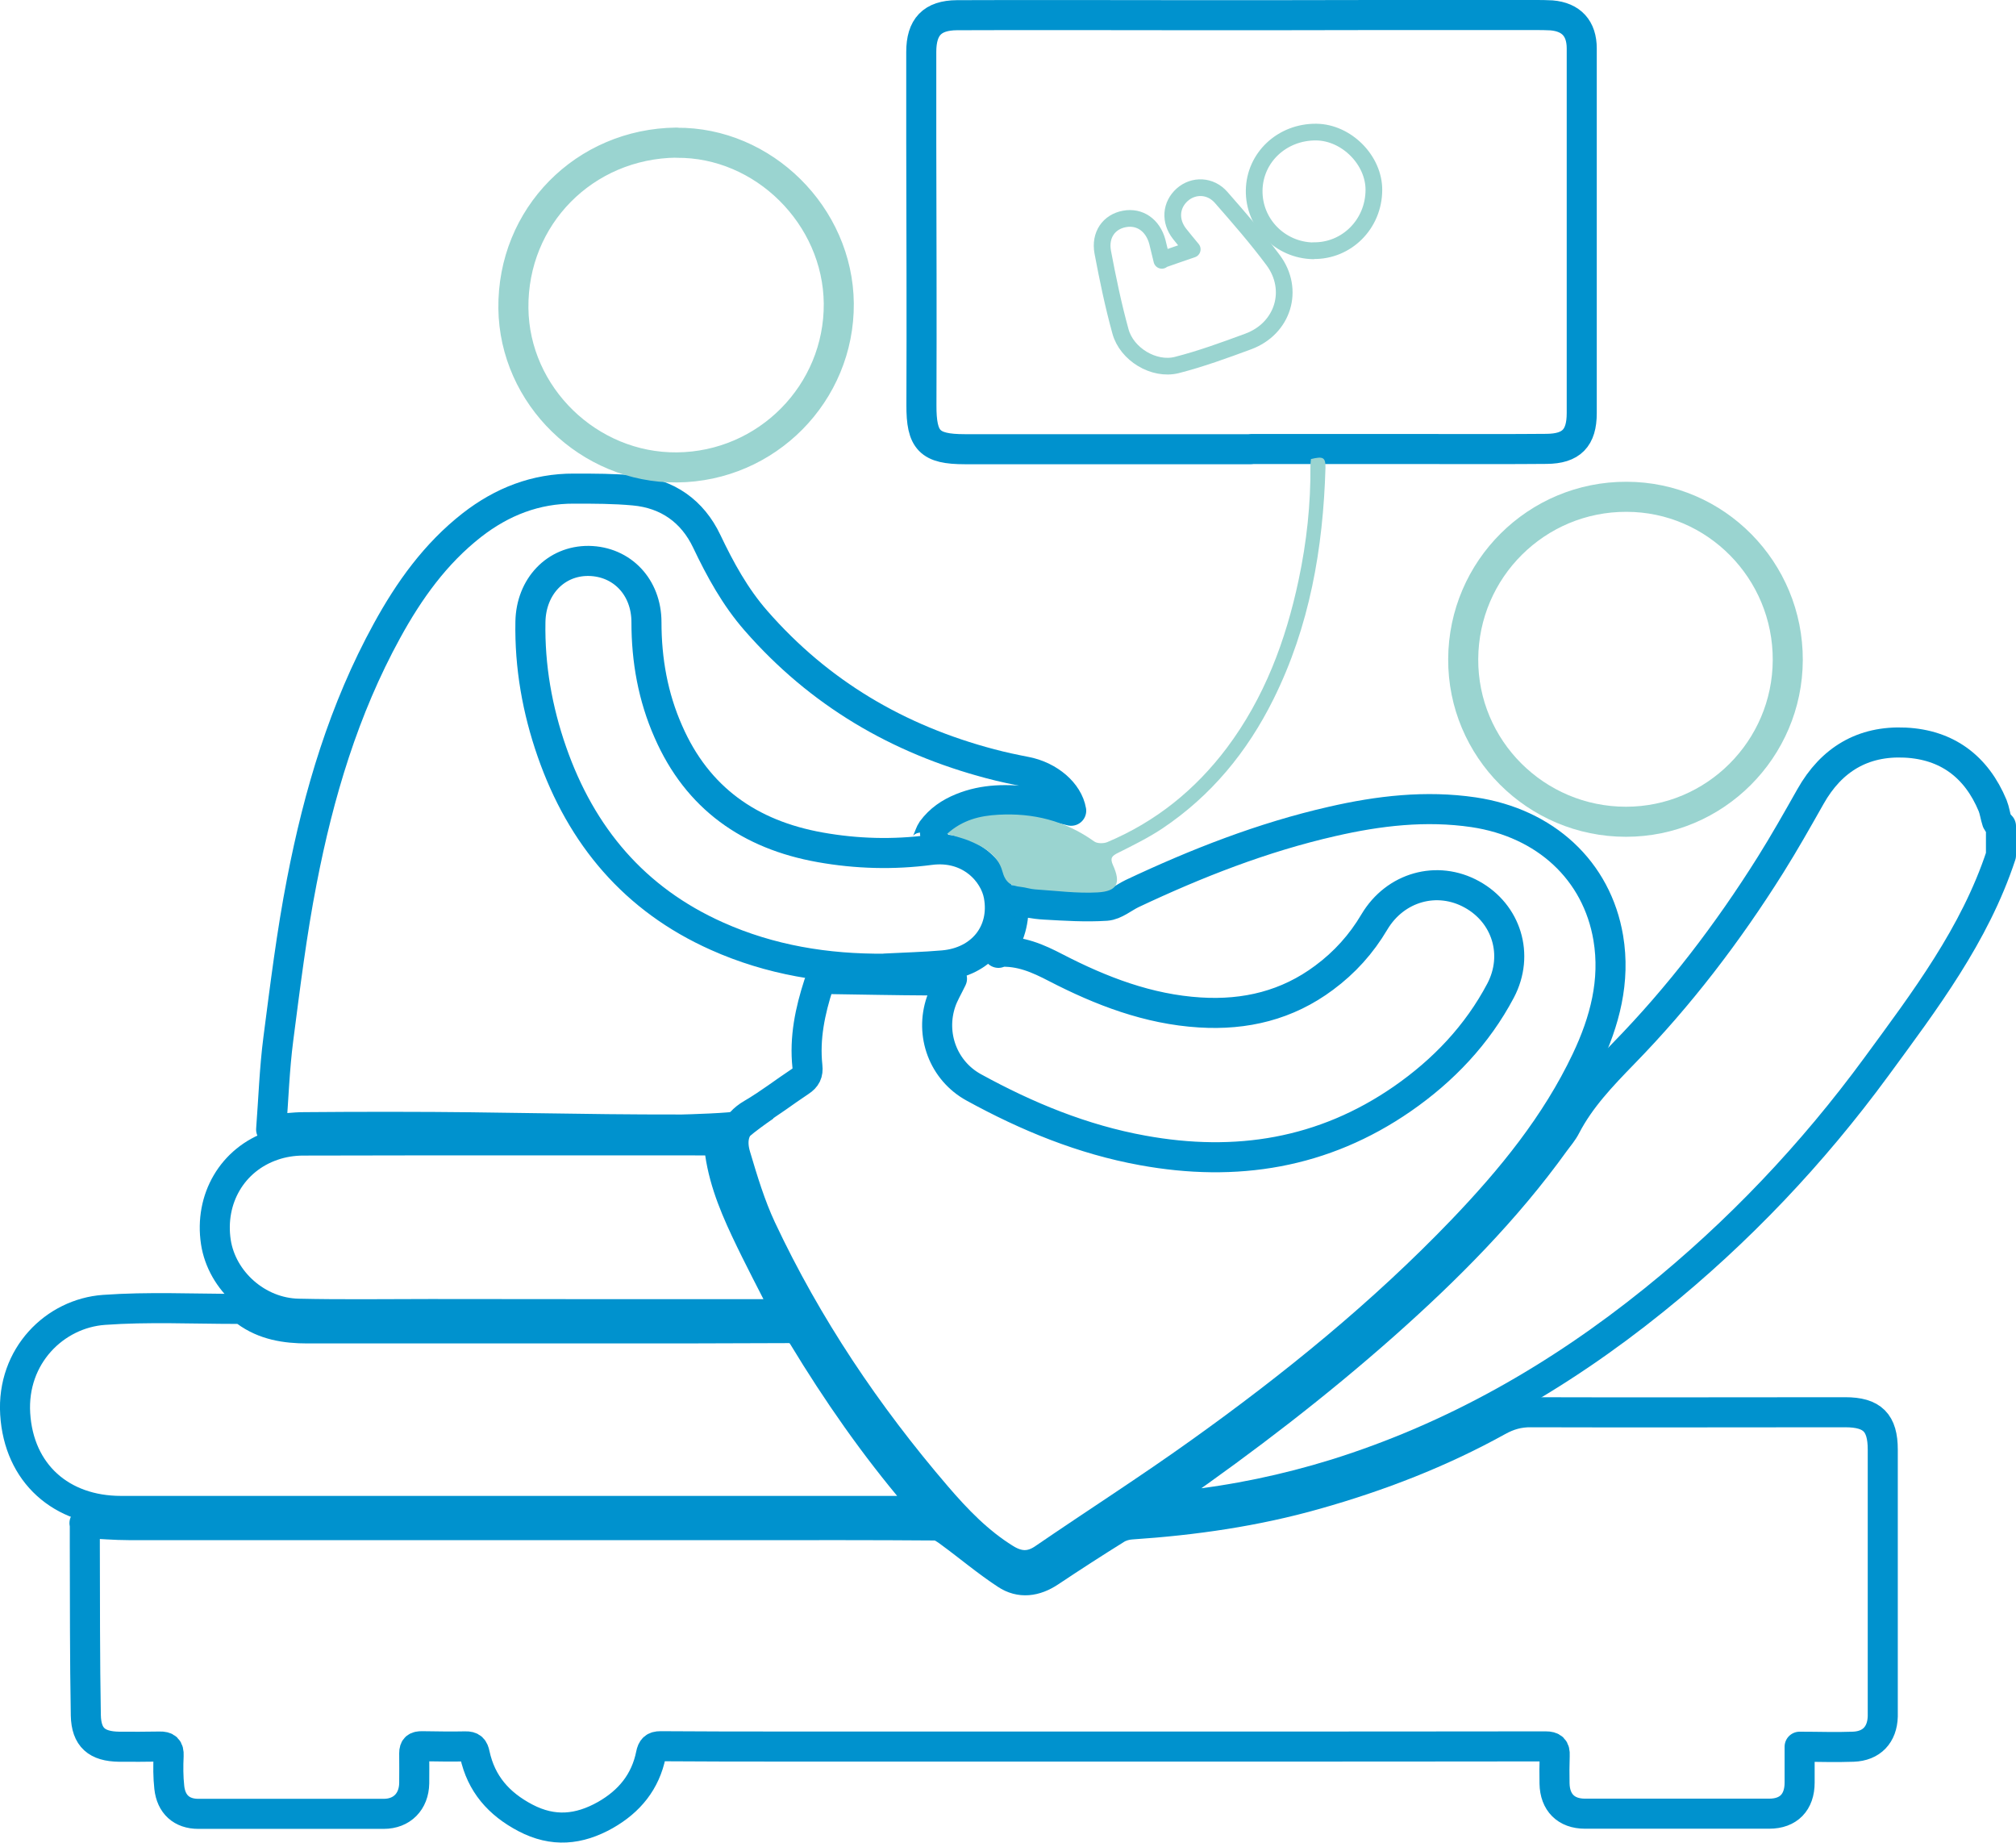 <?xml version="1.0" encoding="UTF-8"?>
<svg id="Layer_2" data-name="Layer 2" xmlns="http://www.w3.org/2000/svg" viewBox="0 0 120.75 110.35">
  <defs>
    <style>
      .cls-1, .cls-2, .cls-3 {
        fill: none;
        stroke-linejoin: round;
      }

      .cls-1, .cls-3 {
        stroke: #9ad4d0;
      }

      .cls-4 {
        fill: #9ad4d0;
      }

      .cls-2 {
        stroke: #0092ce;
      }

      .cls-2, .cls-3 {
        stroke-width: 1.8px;
      }
    </style>
  </defs>
  <g id="Layer_1-2" data-name="Layer 1">
    <g>
      <path class="cls-2" d="m119.85,51.22c-1.57,4.76-4.56,8.7-7.47,12.67-3.83,5.22-8.26,9.89-13.31,13.96-5.73,4.62-12.03,8.22-19.08,10.42-2.98.92-6.02,1.56-9.13,1.89-.66.07-1.32.15-1.98.22-.02-.05-.03-.11-.05-.16.45-.31.89-.63,1.34-.94,4.43-3.09,8.72-6.38,12.76-9.96,3.74-3.32,7.26-6.85,10.2-10.94.23-.31.49-.61.66-.95.87-1.67,2.15-3,3.45-4.34,3.35-3.43,6.25-7.23,8.8-11.29.84-1.34,1.62-2.72,2.4-4.1,1.25-2.22,3.14-3.35,5.67-3.23,2.51.12,4.27,1.44,5.24,3.77.12.3.16.64.26.94.04.11.16.19.24.29v1.74Z"/>
      <path class="cls-2" d="m5.06,91.21c.93.04,1.81.12,2.7.12,12.37,0,24.75,0,37.12,0,3.72,0,7.44-.01,11.15.02.3,0,.62.24.89.44,1.12.82,2.18,1.72,3.34,2.48.84.56,1.75.44,2.62-.14,1.32-.88,2.65-1.74,4-2.58.25-.15.57-.24.87-.26,3.75-.25,7.46-.78,11.08-1.81,3.79-1.07,7.44-2.48,10.89-4.39.63-.35,1.25-.53,1.98-.52,6.27.02,12.55,0,18.82,0,1.63,0,2.25.63,2.25,2.24,0,5.03,0,10.07,0,15.1,0,.29,0,.58,0,.87-.03,1.1-.67,1.78-1.77,1.82-1.04.04-2.08,0-3.21,0,0,.73,0,1.44,0,2.15,0,1.17-.66,1.86-1.82,1.86-3.68,0-7.36,0-11.04,0-1.13,0-1.8-.68-1.82-1.81-.01-.56-.01-1.12.01-1.68.02-.4-.12-.54-.54-.54-6.66.01-13.32.01-19.98.01-8.44,0-16.88,0-25.32,0-2.57,0-5.15,0-7.72-.02-.37,0-.5.14-.57.49-.33,1.64-1.29,2.81-2.73,3.63-1.58.89-3.13,1.04-4.79.17-1.6-.84-2.65-2.04-3.03-3.8-.07-.35-.19-.49-.56-.48-.87.02-1.74,0-2.61-.01-.32,0-.46.08-.46.42.01.6,0,1.2,0,1.8-.02,1.09-.73,1.83-1.83,1.83-3.7,0-7.4,0-11.1,0-1,0-1.63-.57-1.74-1.58-.07-.63-.07-1.28-.04-1.91.02-.42-.14-.55-.53-.54-.81.01-1.63.02-2.44.01-1.33-.02-1.96-.55-1.99-1.88-.06-3.39-.05-6.77-.06-10.16,0-.44,0-.88,0-1.35Z"/>
      <path class="cls-2" d="m59.8,57.06c.7-.93.97-1.95.9-3.16.66.1,1.26.24,1.87.27,1.23.07,2.47.15,3.69.07.53-.04,1.03-.48,1.55-.73,3.86-1.82,7.81-3.37,11.98-4.32,2.79-.64,5.61-.97,8.47-.55,4.3.64,7.39,3.49,8.07,7.53.43,2.57-.21,4.99-1.31,7.31-1.83,3.86-4.5,7.12-7.43,10.18-4.78,4.98-10.11,9.31-15.71,13.31-3.07,2.2-6.25,4.23-9.36,6.36-.81.56-1.55.49-2.32.01-1.6-.99-2.89-2.33-4.1-3.74-4.19-4.88-7.76-10.19-10.5-16.02-.65-1.39-1.1-2.88-1.54-4.36-.31-1.03-.07-1.91.98-2.52,1-.58,1.92-1.3,2.89-1.94.35-.23.48-.48.43-.91-.18-1.69.16-3.31.68-4.91.13-.41.41-.32.7-.31,1.95.03,3.91.07,5.86.08.45,0,.9-.06,1.42-.1-.25.52-.5.93-.65,1.37-.68,1.97.13,4.14,1.96,5.14,3.19,1.75,6.52,3.12,10.11,3.77,5.59,1.02,10.82.19,15.56-3.09,2.45-1.7,4.48-3.83,5.88-6.48,1.13-2.15.35-4.62-1.72-5.76-2.08-1.15-4.59-.45-5.84,1.65-.78,1.32-1.78,2.43-3.01,3.34-2.21,1.65-4.72,2.25-7.44,2.08-3.09-.19-5.92-1.28-8.63-2.68-1.06-.55-2.12-1.03-3.42-.95Z"/>
      <path class="cls-2" d="m74.93,26.9c-5.71,0-11.42,0-17.14,0-2.12,0-2.61-.52-2.6-2.65.02-5.25,0-10.49-.01-15.74,0-1.8,0-3.6,0-5.4,0-1.49.65-2.19,2.14-2.2,4.74-.02,9.49,0,14.23,0,3.56,0,7.13,0,10.69-.01,3.23,0,6.47,0,9.7,0,.33,0,.66,0,.99.02,1.19.1,1.81.79,1.81,1.98,0,7.28,0,14.56,0,21.84,0,1.49-.62,2.13-2.11,2.14-2.21.02-4.41.01-6.62.01-3.7,0-7.4,0-11.09,0Z"/>
      <path class="cls-2" d="m45.81,66.24c-.54.38-1.06.75-1.57,1.18-.16.13-3.21.22-3.41.22-6.35.01-10.8-.16-17.16-.16-1.82,0-3.64,0-5.46.02-.61,0-1.23.09-1.97.14.14-1.84.2-3.64.43-5.42.41-3.16.8-6.34,1.41-9.46,1.01-5.22,2.52-10.29,5.1-14.99,1.32-2.41,2.9-4.62,5.09-6.33,1.8-1.4,3.82-2.19,6.11-2.18,1.2,0,2.4,0,3.59.11,2.01.18,3.51,1.25,4.36,3.04.81,1.7,1.7,3.33,2.95,4.76,3.79,4.34,8.51,7.11,14.05,8.57.71.19,1.43.34,2.15.48,1.37.28,2.49,1.24,2.68,2.33-.8-.18-1.58-.41-2.39-.52-1.41-.19-2.82-.19-4.17.36-.71.29-1.31.69-1.78,1.33-.18.25-.31,1-.64,1.03"/>
      <path class="cls-2" d="m55.62,90.42c-.29.03-.45.06-.61.06-15.92,0-31.84,0-47.76,0-3.59,0-6.12-2.25-6.34-5.81-.21-3.48,2.38-6.02,5.32-6.23,2.64-.19,5.3-.06,7.96-.06.18,0,.4.05.54.16,1.1.81,2.37,1.01,3.68,1.01,5.89,0,11.77,0,17.66,0,3.72,0,7.44,0,11.16-.02.42,0,.66.16.88.51,2.03,3.35,4.26,6.55,6.8,9.54.21.24.42.48.71.83Z"/>
      <path class="cls-2" d="m43.05,68.33c.14,1.92.82,3.64,1.61,5.32.78,1.66,1.64,3.27,2.5,4.98-.26.02-.51.07-.77.07-6.87,0-13.75,0-20.62-.01-2.63,0-5.27.04-7.9-.02-2.45-.05-4.58-1.96-4.94-4.29-.39-2.58.98-4.95,3.41-5.78.57-.2,1.21-.3,1.82-.3,8.11-.02,16.23-.01,24.34-.01.17,0,.34.02.54.03Z"/>
      <path class="cls-3" d="m40.52,8.55c5.21-.05,9.67,4.37,9.72,9.62.04,5.37-4.3,9.77-9.69,9.82-5.28.05-9.74-4.29-9.8-9.53-.06-5.49,4.25-9.86,9.77-9.92Z"/>
      <path class="cls-3" d="m107.08,39.53c-.02,5.34-4.36,9.68-9.69,9.68-5.4,0-9.78-4.38-9.75-9.75.03-5.38,4.4-9.73,9.79-9.71,5.34.01,9.67,4.4,9.65,9.78Z"/>
      <path class="cls-2" d="m53,58.01c-3.49.03-6.87-.52-10.06-1.95-4.93-2.2-8.12-5.99-9.88-11.03-.88-2.52-1.34-5.12-1.29-7.8.04-2.11,1.52-3.66,3.49-3.64,1.99.03,3.46,1.56,3.46,3.67,0,2.27.39,4.47,1.31,6.55,1.74,3.99,4.88,6.18,9.09,6.93,2.18.39,4.39.45,6.59.16,2.39-.31,3.86,1.35,4.11,2.73.4,2.18-1.01,3.98-3.33,4.18-1.16.1-2.32.13-3.48.19Z"/>
      <path class="cls-4" d="m56.72,49.94c.94-.85,1.98-1.09,3.07-1.15,2.09-.12,4.02.36,5.75,1.6.18.13.56.13.78.04,2.9-1.22,5.27-3.13,7.16-5.64,2.25-3,3.53-6.42,4.3-10.05.48-2.26.73-4.54.71-6.86,0-.13.02-.26.03-.39.74-.18.88-.1.87.53-.14,4.82-.95,9.5-3.12,13.86-1.56,3.14-3.73,5.78-6.66,7.74-.83.55-1.74,1-2.64,1.45-.36.18-.5.3-.31.73.49,1.08.27,1.57-.91,1.64-1.24.07-2.5-.1-3.75-.18-.29-.02-.57-.12-.86-.15-.6-.06-.92-.25-1.11-.96-.26-.94-1.14-1.47-2.05-1.83-.37-.14-.76-.24-1.26-.39Z"/>
      <path class="cls-1" d="m69.59,15.56c.62-.22,1.18-.41,1.82-.63-.29-.35-.53-.64-.76-.93-.6-.77-.53-1.72.16-2.34.68-.6,1.69-.57,2.33.16,1.07,1.22,2.14,2.45,3.11,3.75,1.33,1.78.6,4.11-1.49,4.88-1.41.52-2.83,1.04-4.28,1.41-1.37.34-3-.65-3.37-2.02-.43-1.56-.76-3.15-1.06-4.74-.19-1.03.37-1.82,1.3-1.99.91-.17,1.7.37,1.97,1.37.09.35.17.7.27,1.11Z"/>
      <path class="cls-1" d="m78.65,15.02c-1.98-.04-3.56-1.65-3.53-3.62.03-1.97,1.67-3.51,3.72-3.49,1.81.02,3.46,1.68,3.45,3.47-.01,2.05-1.64,3.67-3.64,3.63Z"/>
    </g>
  </g>
</svg>